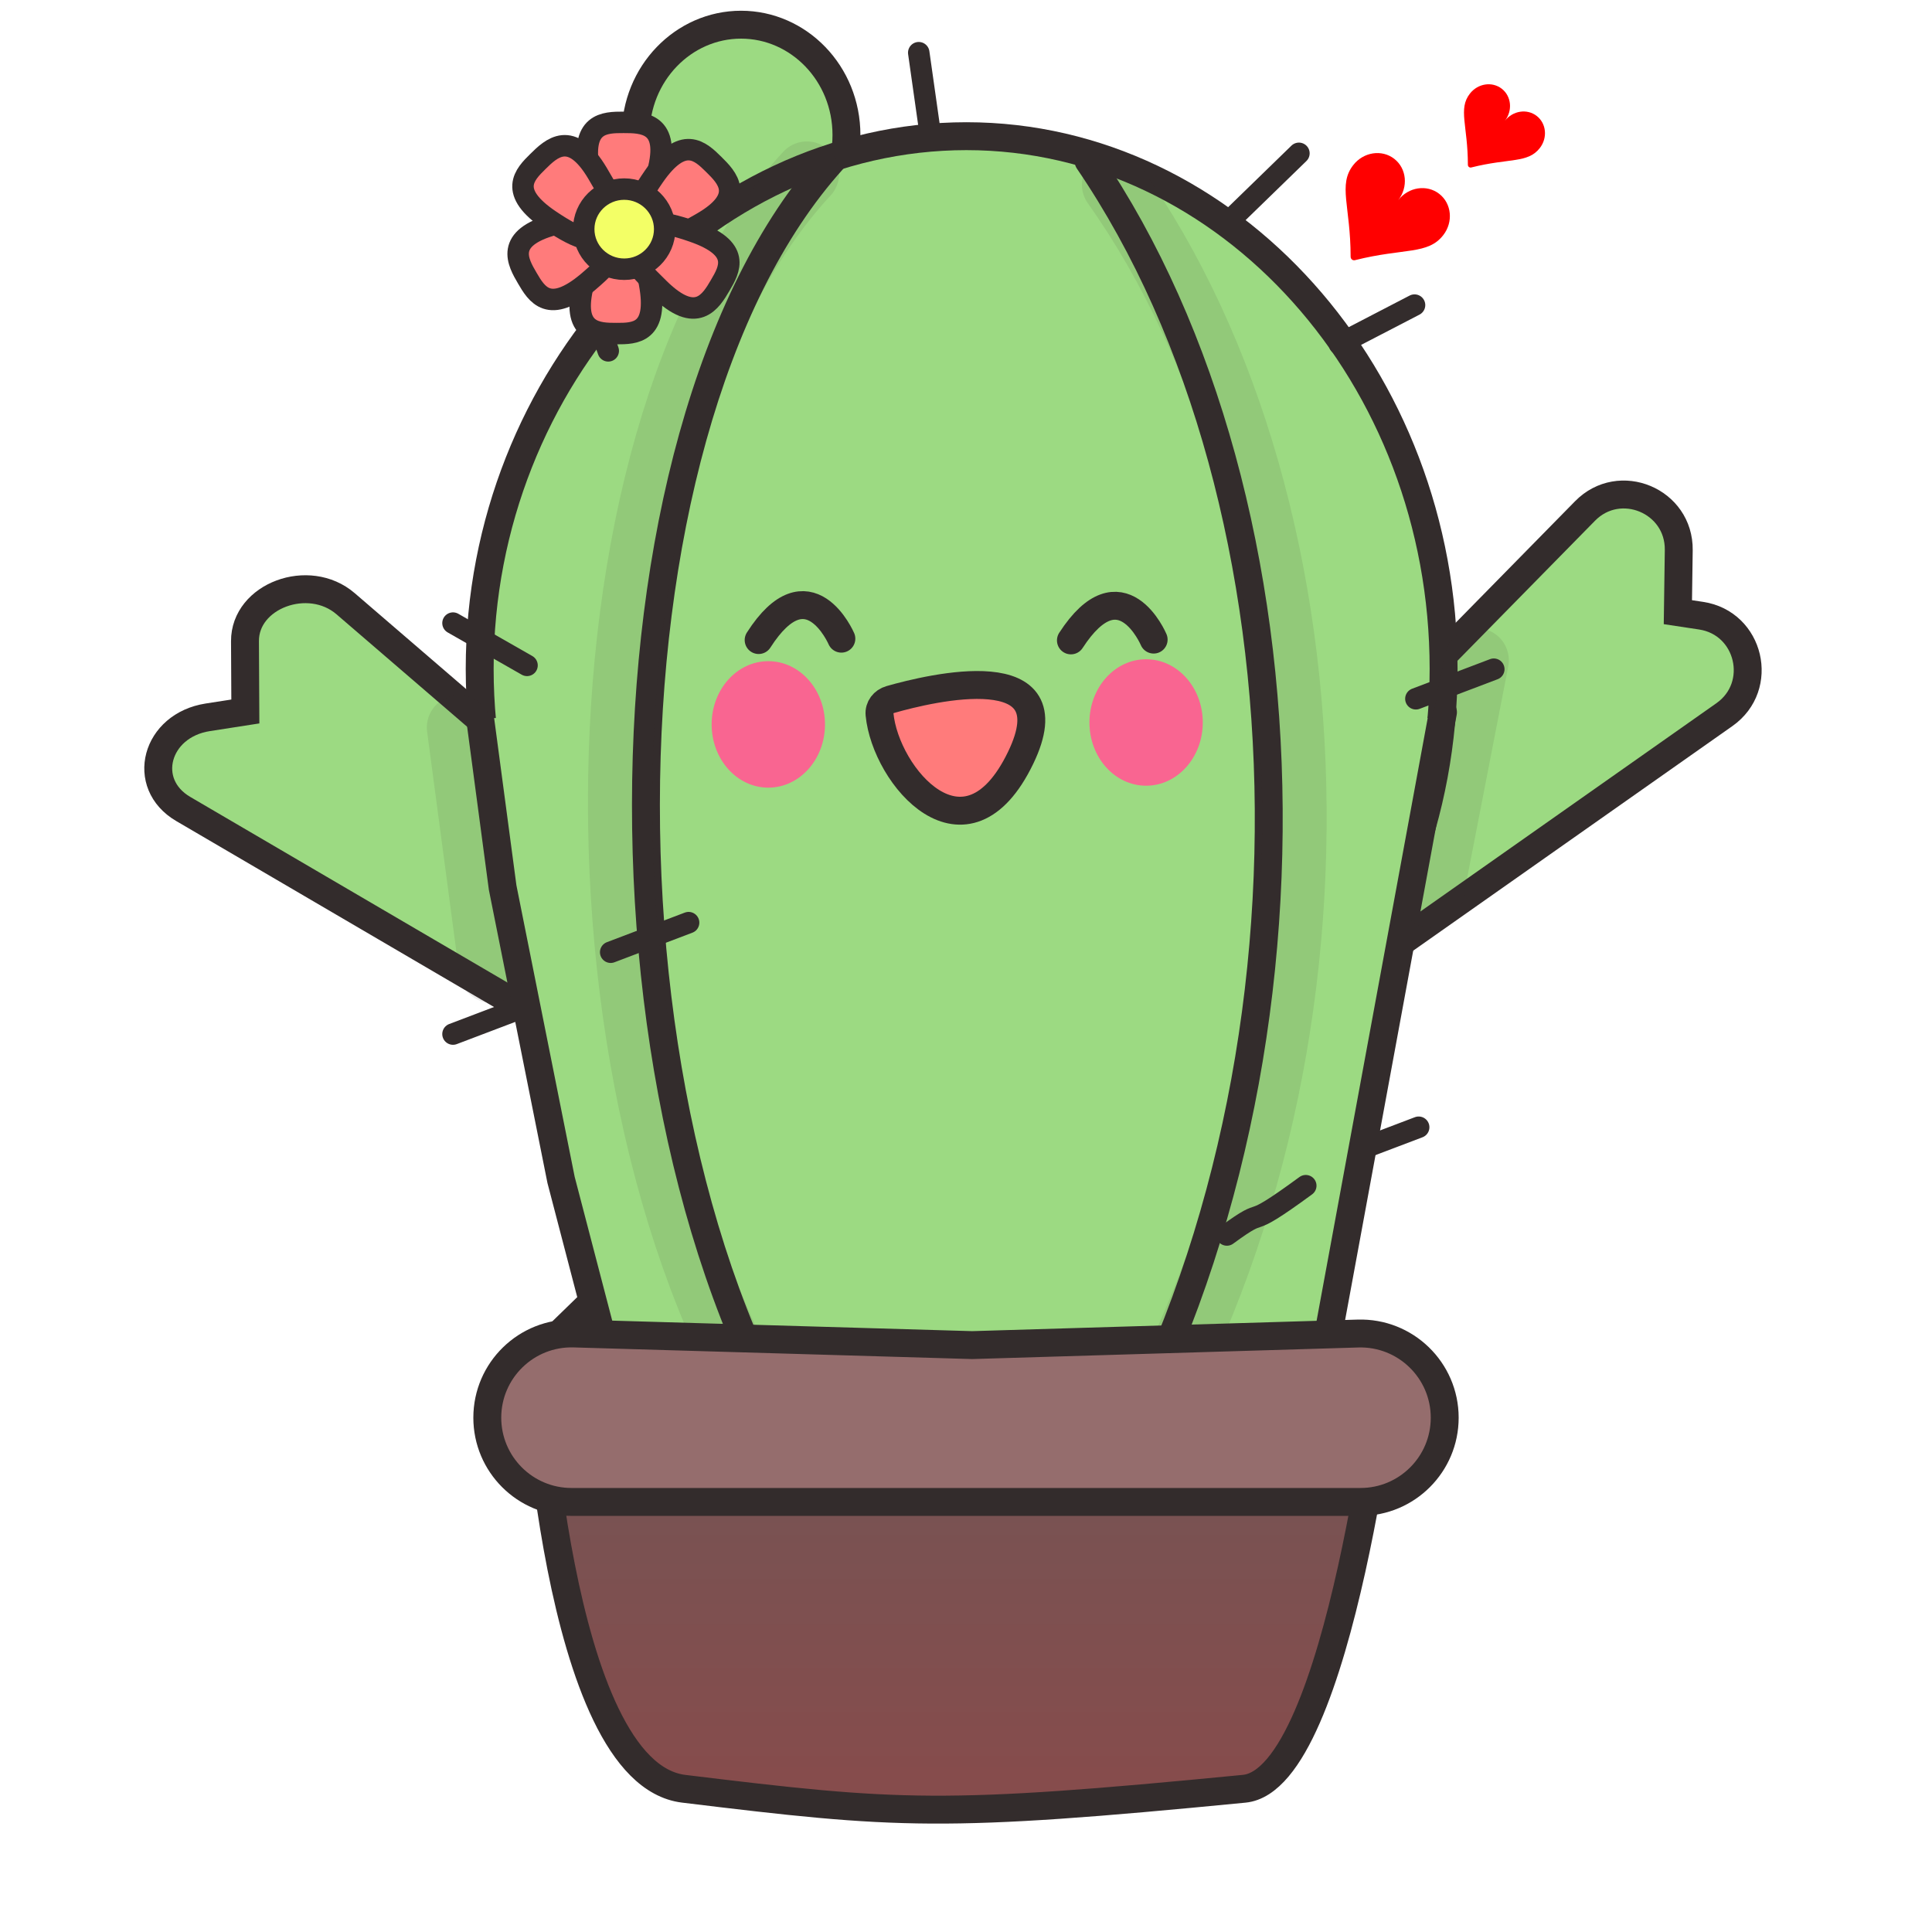 <svg  viewBox="0 0 900 900" fill="none" xmlns="http://www.w3.org/2000/svg">
<g clip-path="url(#clip0_454_553)">
<path d="M649.499 73.987C655.289 78.496 656.116 87.109 651.351 93.23C656.116 87.109 664.669 85.8 670.46 90.309C676.25 94.817 677.077 103.431 672.312 109.551C665.129 118.775 654.122 115.432 631.228 121.191C630.977 121.254 630.719 121.262 630.472 121.212C630.225 121.163 629.996 121.059 629.801 120.906C629.605 120.754 629.448 120.558 629.339 120.331C629.231 120.104 629.175 119.851 629.174 119.592C629.147 95.985 623.207 86.133 630.389 76.909C635.155 70.788 643.708 69.479 649.499 73.987Z" fill="#FF0000"/>
</g>
<path d="M781.701 279.503L781.62 285.178L787.228 286.024L792.442 286.811C815.176 290.242 822.106 319.671 803.296 332.905L637.222 449.757L584.428 394.75L738.367 238.04C754.484 221.634 782.354 233.278 782.029 256.282L781.701 279.503Z" fill="#9CDA82" stroke="#332C2C" stroke-width="13"/>
<path d="M114.265 326.288L114.291 331.433L108.385 332.35L96.801 334.147C72.535 337.912 65.255 365.085 85.36 376.851L276.202 488.532L337.129 432.836L160.99 281.232C143.821 266.455 114.014 277.554 114.123 298.683L114.265 326.288Z" fill="#9CDA82" stroke="#332C2C" stroke-width="13"/>
<path d="M394.311 62.875C394.311 91.496 372.085 114.25 345.21 114.25C318.335 114.25 296.108 91.496 296.108 62.875C296.108 34.253 318.335 11.5 345.21 11.5C372.085 11.5 394.311 34.253 394.311 62.875Z" fill="#9CDA82" stroke="#332C2C" stroke-width="13"/>
<ellipse cx="449.29" cy="317.199" rx="228.789" ry="245.773" fill="#9CDA82"/>
<path d="M672.481 311.572C672.481 447.569 572.39 556.737 450.193 556.737C327.84 556.737 223.456 447.401 223.456 311.572C223.456 175.64 327.935 63.439 450.193 63.439C572.297 63.439 672.481 175.47 672.481 311.572Z" fill="#9CDA82" stroke="#332C2C" stroke-width="13"/>
<path d="M432.688 57.703C427.986 24.547 431.12 46.651 427.986 24.547" stroke="#332C2C" stroke-width="10" stroke-linecap="round"/>
<path d="M245.51 309.954C211.025 290.265 234.015 303.392 211.025 290.265" stroke="#332C2C" stroke-width="10" stroke-linecap="round"/>
<path d="M605.088 71.426C575.192 100.486 595.123 81.113 575.192 100.486" stroke="#332C2C" stroke-width="10" stroke-linecap="round"/>
<path d="M277.651 602.719C247.755 631.779 267.686 612.406 247.755 631.779" stroke="#332C2C" stroke-width="10" stroke-linecap="round"/>
<path d="M498.874 298.321C522.303 262.231 537.415 297.949 537.415 297.949" stroke="#332C2C" stroke-width="13" stroke-linecap="round"/>
<path d="M353.404 298.162C376.617 261.908 391.942 297.519 391.942 297.519" stroke="#332C2C" stroke-width="13" stroke-linecap="round"/>
<path d="M625.922 493.443C591.437 473.754 614.427 486.881 591.437 473.754" stroke="#332C2C" stroke-width="10" stroke-linecap="round"/>
<path d="M658.948 142.128C623.927 160.296 647.275 148.185 623.927 160.296" stroke="#332C2C" stroke-width="10" stroke-linecap="round"/>
<path d="M695.868 311.737C659.576 325.517 683.771 316.331 659.576 325.517" stroke="#332C2C" stroke-width="10" stroke-linecap="round"/>
<path d="M660.874 525.111C624.582 538.891 648.777 529.705 624.582 538.89" stroke="#332C2C" stroke-width="10" stroke-linecap="round"/>
<path d="M247.317 467.926C211.025 481.706 235.22 472.52 211.025 481.705" stroke="#332C2C" stroke-width="10" stroke-linecap="round"/>
<path d="M294.409 430.106C275.843 388.954 288.22 416.389 275.843 388.954" stroke="#332C2C" stroke-width="10" stroke-linecap="round"/>
<path d="M283.344 163.438C267.956 120.307 278.214 149.061 267.956 120.307" stroke="#332C2C" stroke-width="10" stroke-linecap="round"/>
<path d="M219.188 334.494H677.637L601.455 700.75H296.729L219.188 334.494Z" fill="#9CDA82"/>
<path d="M507.088 74.971C615.85 234.609 622.142 511.314 507.088 700.75" stroke="#332C2C" stroke-width="13" stroke-linecap="round"/>
<path d="M519 86C627.83 239.571 634.126 505.762 519 688" stroke="#332C2C" stroke-opacity="0.1" stroke-width="30" stroke-linecap="round"/>
<path d="M382.632 701.873L386.474 707.113L396.96 699.421L393.118 694.181L382.632 701.873ZM392.697 78.794C395.104 76.129 394.897 72.019 392.235 69.614C389.572 67.208 385.461 67.418 383.054 70.083L392.697 78.794ZM393.118 694.181C336.089 616.393 307.317 494.047 307.4 374.739C307.483 255.276 336.483 141.013 392.697 78.794L383.054 70.083C323.635 135.85 294.484 254.064 294.4 374.741C294.316 495.572 323.36 621.027 382.632 701.873L393.118 694.181Z" fill="#332C2C"/>
<path d="M375.859 687.872C259.565 533.472 260.247 205.479 375.885 80.895" stroke="#332C2C" stroke-opacity="0.1" stroke-width="30" stroke-linecap="round"/>
<ellipse cx="357.91" cy="337.459" rx="26.399" ry="29.459" fill="#F96591"/>
<ellipse cx="533.901" cy="336.558" rx="26.399" ry="29.459" fill="#F96591"/>
<path d="M409.722 332.78C412.517 361.753 449.998 405.79 475.466 352.992C498.687 304.854 433.801 320.421 414.725 325.871C411.601 326.764 409.409 329.543 409.722 332.78Z" fill="#FF7B7B" stroke="#332C2C" stroke-width="13" stroke-linecap="round"/>
<path d="M608.276 552.342C576.968 575.306 592.399 559.997 571.526 575.306" stroke="#332C2C" stroke-width="10" stroke-linecap="round"/>
<path d="M320.776 429.802C284.484 443.582 308.679 434.396 284.484 443.582" stroke="#332C2C" stroke-width="10" stroke-linecap="round"/>
<path d="M306.32 80.506C301.533 98.247 299.22 104.012 290.462 104.012C281.704 104.012 277.767 96.916 274.604 80.506C270.073 57 281.704 57 290.462 57C299.22 57 312.663 57 306.32 80.506Z" fill="#FF7B7B" stroke="#332C2C" stroke-width="10"/>
<path d="M271.857 131.892C276.49 114.151 278.728 108.386 287.203 108.386C295.679 108.386 299.489 115.482 302.55 131.892C306.934 155.398 295.679 155.398 287.203 155.398C278.728 155.398 265.718 155.398 271.857 131.892Z" fill="#FF7B7B" stroke="#332C2C" stroke-width="10"/>
<path d="M326.768 104.027C310.764 113.212 305.034 115.676 298.916 109.644C292.798 103.612 295.112 95.907 304.613 82.182C318.223 62.521 326.347 70.532 332.465 76.564C338.583 82.597 347.974 91.856 326.768 104.027Z" fill="#FF7B7B" stroke="#332C2C" stroke-width="10"/>
<path d="M258.357 104.507C276.227 99.719 282.409 98.801 286.735 106.189C291.061 113.577 286.803 120.429 274.023 131.262C255.717 146.779 249.972 136.968 245.646 129.58C241.32 122.192 234.679 110.852 258.357 104.507Z" fill="#FF7B7B" stroke="#332C2C" stroke-width="10"/>
<path d="M278.428 80.852C287.744 96.632 290.243 102.282 284.125 108.314C278.007 114.346 270.193 112.065 256.273 102.697C236.333 89.278 244.458 81.267 250.576 75.234C256.694 69.202 266.084 59.943 278.428 80.852Z" fill="#FF7B7B" stroke="#332C2C" stroke-width="10"/>
<path d="M307.146 134.57C294.005 121.705 290.108 116.886 294.434 109.498C298.76 102.11 306.907 102.319 322.812 107.816C345.594 115.689 339.849 125.5 335.523 132.889C331.197 140.277 324.557 151.617 307.146 134.57Z" fill="#FF7B7B" stroke="#332C2C" stroke-width="10"/>
<path d="M290.778 125.412C301.128 125.412 309.639 117.121 309.639 106.746C309.639 96.37 301.128 88.079 290.778 88.079C280.429 88.079 271.918 96.37 271.918 106.746C271.918 117.121 280.429 125.412 290.778 125.412Z" fill="#F3FF66" stroke="#332C2C" stroke-width="10"/>
<path d="M672.195 331.769L605.384 694.199C604.684 697.994 601.375 700.748 597.517 700.748H306.991C303.351 700.748 300.17 698.291 299.25 694.769L261.359 549.619L234.152 413.464L223.269 331.769" stroke="#332C2C" stroke-width="13" stroke-linecap="round"/>
<line x1="687.865" y1="307.585" x2="666.585" y2="417.135" stroke="#332C2C" stroke-opacity="0.1" stroke-width="30" stroke-linecap="round"/>
<line x1="213.847" y1="338.891" x2="228.911" y2="452.153" stroke="#332C2C" stroke-opacity="0.1" stroke-width="30" stroke-linecap="round"/>
<path d="M646.125 631.991H249.396C249.396 631.991 258.355 825.956 318.505 833.275C418.816 845.482 438.803 846.98 579.578 833.275C624.369 828.915 646.125 631.991 646.125 631.991Z" fill="url(#paint0_linear_454_553)" stroke="#332C2C" stroke-width="13"/>
<path d="M227 660.41C227 638.286 245.278 620.534 267.393 621.18L452.879 626.598L632.593 621.211C654.711 620.548 673 638.298 673 660.425V660.425C673 682.092 655.435 699.657 633.768 699.657H452.879H266.247C244.571 699.657 227 682.086 227 660.41V660.41Z" fill="#956D6D" stroke="#332C2C" stroke-width="13" stroke-linecap="round"/>
<path d="M699.585 41.339C704.083 44.842 704.725 51.533 701.023 56.287C704.725 51.533 711.37 50.515 715.868 54.018C720.366 57.52 721.008 64.211 717.306 68.966C711.727 76.131 703.176 73.534 685.392 78.008C685.197 78.057 684.996 78.063 684.805 78.024C684.613 77.986 684.435 77.905 684.283 77.787C684.131 77.668 684.009 77.516 683.925 77.339C683.841 77.163 683.797 76.967 683.797 76.766C683.775 58.427 679.161 50.774 684.74 43.609C688.442 38.854 695.087 37.837 699.585 41.339Z" fill="#FF0000"/>
<defs>
<linearGradient id="paint0_linear_454_553" x1="449.041" y1="631.991" x2="449.041" y2="833.275" gradientUnits="userSpaceOnUse">
<stop stop-color="#956D6D"/>
<stop offset="0.183" stop-color="#311A1A"/>
<stop offset="0.362" stop-color="#795252"/>
<stop offset="0.974" stop-color="#864C4C"/>
</linearGradient>
<clipPath id="clip0_454_553">
<rect width="53.132" height="57.327" fill="white" transform="translate(641.219 63) rotate(37.906)"/>
</clipPath>
</defs>
</svg>
